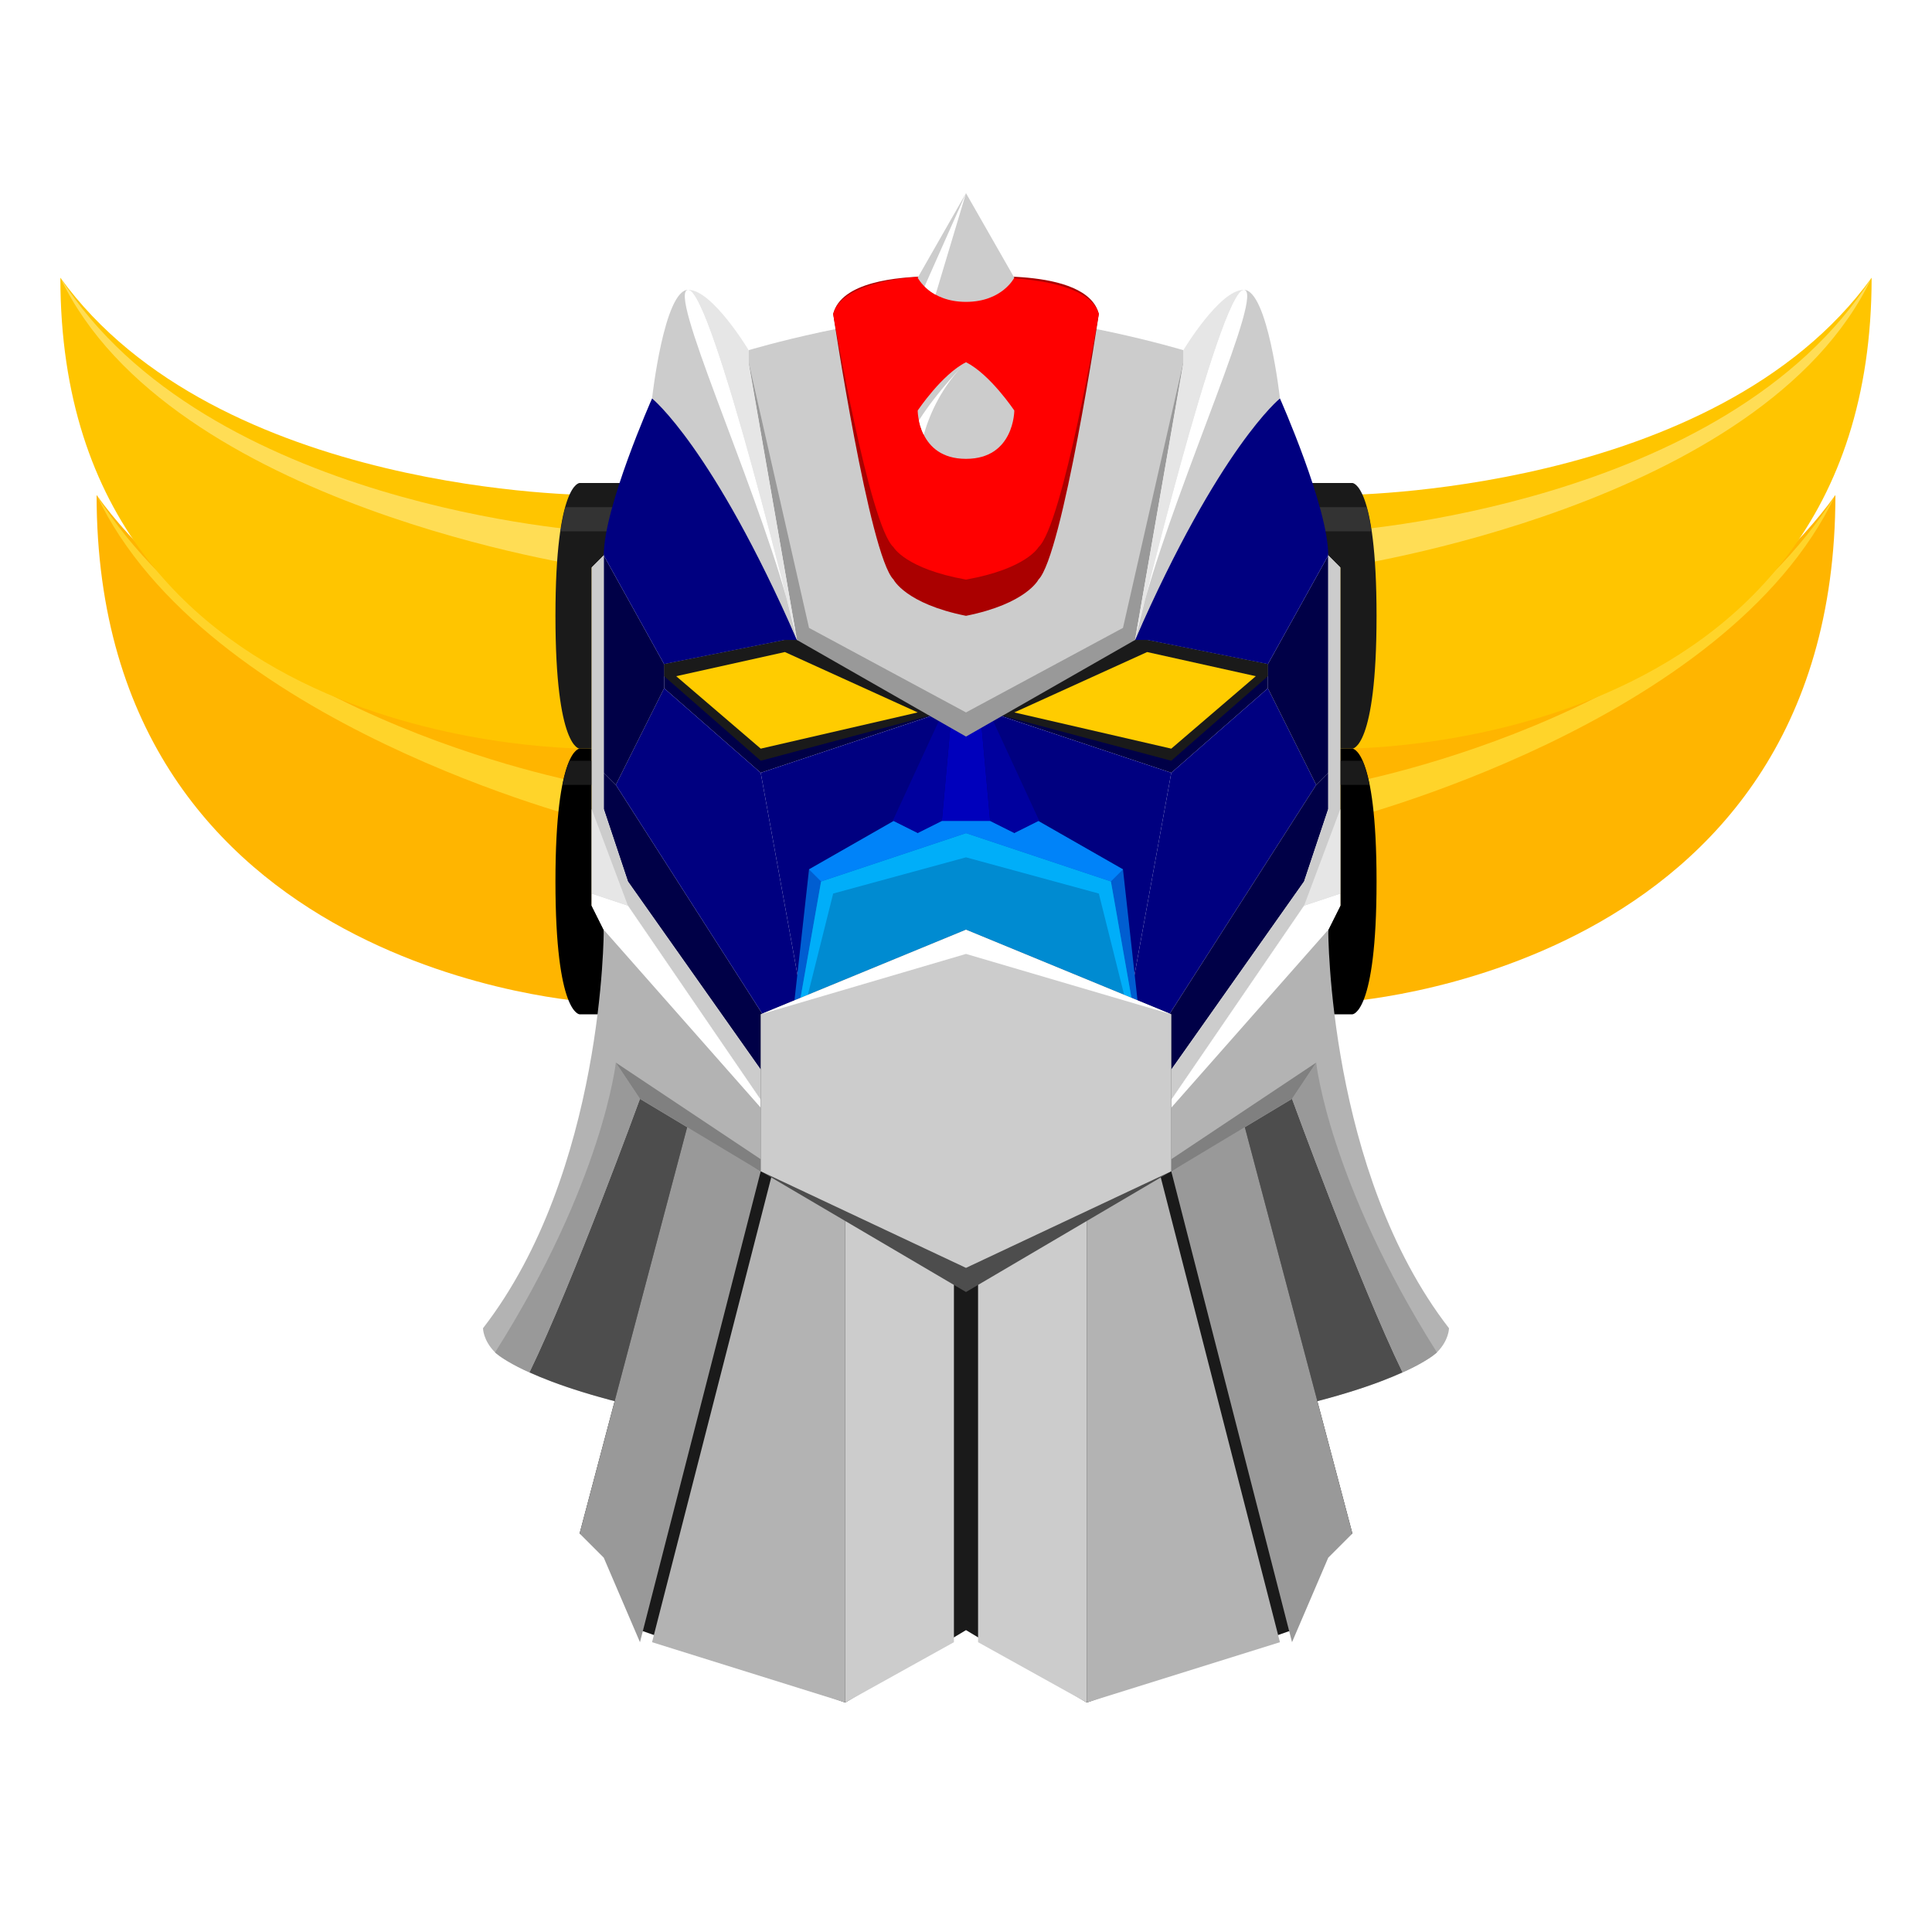 <?xml version="1.0" encoding="UTF-8" standalone="no"?>
<!-- Created with Inkscape (http://www.inkscape.org/) -->

<svg
   xmlns:dc="http://purl.org/dc/elements/1.1/"
   xmlns:cc="http://creativecommons.org/ns#"
   xmlns:rdf="http://www.w3.org/1999/02/22-rdf-syntax-ns#"
   xmlns:svg="http://www.w3.org/2000/svg"
   xmlns="http://www.w3.org/2000/svg"
   xmlns:sodipodi="http://sodipodi.sourceforge.net/DTD/sodipodi-0.dtd"
   xmlns:inkscape="http://www.inkscape.org/namespaces/inkscape"
   width="1280"
   height="1280"
   id="svg3802"
   version="1.1"
   inkscape:version="0.48.4 r9939"
   sodipodi:docname="grendizer.svg"
   style="enable-background:new"
   inkscape:export-filename="/media/Disk/Dropbox/grendizer.png"
   inkscape:export-xdpi="90"
   inkscape:export-ydpi="90">
  <defs
     id="defs3804" />
  <sodipodi:namedview
     id="base"
     pagecolor="#ffffff"
     bordercolor="#666666"
     borderopacity="1.0"
     inkscape:pageopacity="0.0"
     inkscape:pageshadow="2"
     inkscape:zoom="0.57320251"
     inkscape:cx="595.25638"
     inkscape:cy="710.17733"
     inkscape:document-units="px"
     inkscape:current-layer="layer2"
     showgrid="true"
     inkscape:showpageshadow="false"
     inkscape:window-width="1920"
     inkscape:window-height="1058"
     inkscape:window-x="0"
     inkscape:window-y="0"
     inkscape:window-maximized="1"
     inkscape:object-paths="true"
     inkscape:snap-intersection-paths="true"
     inkscape:object-nodes="true"
     inkscape:snap-smooth-nodes="true"
     inkscape:snap-midpoints="true"
     inkscape:snap-object-midpoints="false"
     inkscape:snap-center="false"
     inkscape:snap-nodes="true"
     showguides="true"
     inkscape:guide-bbox="true"
     fit-margin-top="0"
     fit-margin-left="0"
     fit-margin-right="0"
     fit-margin-bottom="0">
    <inkscape:grid
       type="xygrid"
       id="grid3820"
       empspacing="8"
       visible="true"
       enabled="true"
       snapvisiblegridlinesonly="true"
       originx="-776px"
       originy="160px" />
  </sodipodi:namedview>
  <g
     inkscape:groupmode="layer"
     id="layer2"
     inkscape:label="Layer 1"
     style="display:inline"
     transform="translate(-776,608)">
    <g
       id="g3114"
       style="stroke:none">
      <path
         sodipodi:nodetypes="cccc"
         inkscape:connector-curvature="0"
         id="path4374"
         d="m 1168.001,-112.004 0,168 c 0,0 -328,-17.85 -328,-336 104,144 328,168 328,168 z"
         style="fill:#ffb500;fill-opacity:1;stroke:none" />
      <path
         style="fill:#ffd42a;fill-opacity:1;stroke:none"
         d="m 1168,-88 0,24 c 0,0 -256.001,-63.996 -328,-216 95.999,152.004 328,192 328,192 z"
         id="path3108"
         inkscape:connector-curvature="0"
         sodipodi:nodetypes="cccc" />
    </g>
    <g
       id="g3110"
       style="stroke:none">
      <path
         style="fill:#ffc500;fill-opacity:1;stroke:none"
         d="m 1168.001,-280.004 0,168 c 0,0 -352,6.15 -352,-312 104,144 352,144 352,144 z"
         id="path4372"
         inkscape:connector-curvature="0"
         sodipodi:nodetypes="cccc" />
      <path
         sodipodi:nodetypes="cccc"
         inkscape:connector-curvature="0"
         id="path3106"
         d="m 1168,-256 0,24 c 0,0 -280,-40 -351.999,-192.004 C 912,-272 1168,-256 1168,-256 z"
         style="fill:#ffdd55;fill-opacity:1;stroke:none" />
    </g>
    <g
       id="g3920"
       transform="matrix(-1,0,0,1,2832,0)">
      <g
         id="g3922">
        <path
           style="fill:#1a1a1a;fill-opacity:1;stroke:none"
           d="m 1672,-112 -8,0 0,-120 -8,-8 -16,-48 32,0 c 0,0 16,0 16,88 0,88 -16,88 -16,88 z"
           id="path3924"
           inkscape:connector-curvature="0"
           sodipodi:nodetypes="ccccccsc" />
        <path
           transform="translate(776,-608)"
           id="path3926"
           d="m 905.406,336 -36.062,0 5.312,16 34,0 c -0.987,-6.611 -2.071,-11.882 -3.25,-16 z"
           style="fill:#333333;fill-opacity:1;stroke:none"
           inkscape:connector-curvature="0" />
      </g>
      <g
         id="g3928">
        <path
           inkscape:connector-curvature="0"
           id="path3930"
           d="m 1672,-112 -8,0 0,104 -8,16 -8,56 24,-3e-6 c 0,0 16,0 16,-88 C 1688,-112 1672,-112 1672,-112 z"
           style="fill:#000000;fill-opacity:1;stroke:none"
           sodipodi:nodetypes="ccccccsc" />
        <path
           transform="translate(776,-608)"
           id="path3932"
           d="m 902.625,504 -14.625,0 0,16 19.344,0 c -1.494,-7.472 -3.11,-12.506 -4.719,-16 z"
           style="fill:#1a1a1a;fill-opacity:1;stroke:none"
           inkscape:connector-curvature="0" />
      </g>
    </g>
    <g
       id="g3138"
       transform="matrix(-1,0,0,1,2832.001,0.004)">
      <path
         style="fill:#ffb500;fill-opacity:1;stroke:none"
         d="m 1168.001,-112.004 0,168 c 0,0 -328,-17.85 -328,-336 104,144 328,168 328,168 z"
         id="path3140"
         inkscape:connector-curvature="0"
         sodipodi:nodetypes="cccc" />
      <path
         sodipodi:nodetypes="cccc"
         inkscape:connector-curvature="0"
         id="path3142"
         d="m 1168,-88 0,24 c 0,0 -256.001,-63.996 -328,-216 95.999,152.004 328,192 328,192 z"
         style="fill:#ffd42a;fill-opacity:1;stroke:none" />
    </g>
    <g
       id="g3132"
       transform="matrix(-1,0,0,1,2832.001,0.004)">
      <path
         sodipodi:nodetypes="cccc"
         inkscape:connector-curvature="0"
         id="path3134"
         d="m 1168.001,-280.004 0,168 c 0,0 -352,6.15 -352,-312 104,144 352,144 352,144 z"
         style="fill:#ffc500;fill-opacity:1;stroke:none" />
      <path
         style="fill:#ffdd55;fill-opacity:1;stroke:none"
         d="m 1168,-256 0,24 c 0,0 -280,-40 -351.999,-192.004 C 912,-272 1168,-256 1168,-256 z"
         id="path3136"
         inkscape:connector-curvature="0"
         sodipodi:nodetypes="cccc" />
    </g>
    <g
       id="g3909">
      <g
         id="g3901">
        <path
           sodipodi:nodetypes="ccccccsc"
           inkscape:connector-curvature="0"
           id="path4251"
           d="m 1672,-112 -8,0 0,-120 -8,-8 -16,-48 32,0 c 0,0 16,0 16,88 0,88 -16,88 -16,88 z"
           style="fill:#1a1a1a;fill-opacity:1;stroke:none" />
        <path
           style="fill:#333333;fill-opacity:1;stroke:none"
           d="M 905.406 336 L 869.344 336 L 874.656 352 L 908.656 352 C 907.67 345.389 906.585 340.118 905.406 336 z "
           id="path3890"
           transform="translate(776,-608)" />
      </g>
      <g
         id="g3905">
        <path
           sodipodi:nodetypes="ccccccsc"
           style="fill:#000000;fill-opacity:1;stroke:none"
           d="m 1672,-112 -8,0 0,104 -8,16 -8,56 24,-3e-6 c 0,0 16,0 16,-88 C 1688,-112 1672,-112 1672,-112 z"
           id="path4249"
           inkscape:connector-curvature="0" />
        <path
           style="fill:#1a1a1a;fill-opacity:1;stroke:none"
           d="M 902.625 504 L 888 504 L 888 520 L 907.344 520 C 905.85 512.528 904.234 507.494 902.625 504 z "
           id="path3895"
           transform="translate(776,-608)" />
      </g>
    </g>
    <g
       id="g3079">
      <path
         sodipodi:nodetypes="ccccccccccccccccc"
         inkscape:connector-curvature="0"
         id="path3928"
         d="M 1192.001,-8.004 1168,-16 l 0,8 8.001,15.996 c 0,0 0.315,160.226 -80,264 0,0 0,8 8,16 0,0 48,48 312,64 264,-16 312,-64 312,-64 8,-8 8,-16 8,-16 -80.314,-103.774 -80,-264 -80,-264 L 1664,-8 l 0,-8 -23.999,7.996 L 1536,144 1416.001,143.996 1296,144 z"
         style="fill:#b3b3b3;stroke:none" />
      <path
         inkscape:connector-curvature="0"
         id="path3929"
         d="m 1705.219,301.219 c -3.587,-7.378 -7.412,-15.728 -11.375,-24.719 -3.964,-8.99 -8.052,-18.622 -12.156,-28.5 -8.209,-19.756 -16.485,-40.568 -23.844,-59.531 C 1650.485,169.506 1644.029,152.378 1639.406,140 1634.784,127.622 1632,120 1632,120 l -80,48 -272,0 -80,-48 c 0,0 -2.784,7.622 -7.406,20 -4.623,12.378 -11.079,29.506 -18.438,48.469 -7.359,18.963 -15.635,39.775 -23.844,59.531 -4.105,9.878 -8.193,19.51 -12.156,28.5 -3.964,8.99 -7.788,17.34 -11.375,24.719 33.933,15.417 113.686,40.143 289.219,50.781 175.517,-10.637 255.28,-35.364 289.219,-50.781 z"
         style="fill:#4d4d4d;stroke:none" />
    </g>
    <g
       id="g4124"
       style="stroke:none">
      <path
         sodipodi:nodetypes="ccccccccccccccc"
         inkscape:connector-curvature="0"
         id="path4162"
         d="m 1232.001,135.996 -72,272 16,8 24,56 136,48 80,-48 80,48 136,-48 24,-56 16,-8 -72,-272 -48,32 -136,0 -136,0 z"
         style="fill:#1a1a1a;stroke:none" />
      <path
         sodipodi:nodetypes="cccccc"
         inkscape:connector-curvature="0"
         id="path3950"
         d="m 1232,136 48,32 -80,312 -24,-56 -16,-16 z"
         style="fill:#999999;fill-opacity:1;stroke:none" />
      <path
         sodipodi:nodetypes="ccccc"
         inkscape:connector-curvature="0"
         id="path3960"
         d="m 1288,168 -80,312 128,40 c 0,-117.333 0,-234.667 0,-352 z"
         style="fill:#b3b3b3;fill-opacity:1;stroke:none" />
      <path
         inkscape:connector-curvature="0"
         id="path3962"
         d="m 1336,168 0,352 72,-40 0,-312 z"
         style="fill:#cccccc;fill-opacity:1;stroke:none" />
      <path
         style="fill:#999999;fill-opacity:1;stroke:none"
         d="m 1600,136 -48,32 80,312 24,-56 16,-16 z"
         id="path3968"
         inkscape:connector-curvature="0"
         sodipodi:nodetypes="cccccc" />
      <path
         style="fill:#b3b3b3;fill-opacity:1;stroke:none"
         d="m 1544,168 80,312 -128,40 c 0,-117.333 0,-234.667 0,-352 z"
         id="path3970"
         inkscape:connector-curvature="0"
         sodipodi:nodetypes="ccccc" />
      <path
         style="fill:#cccccc;fill-opacity:1;stroke:none"
         d="m 1496,168 0,352 -72,-40 0,-312 z"
         id="path3972"
         inkscape:connector-curvature="0" />
    </g>
    <g
       style="stroke:none"
       id="g3931">
      <path
         inkscape:connector-curvature="0"
         id="path3935"
         d="m 1104.001,287.996 c 0,0 0.734,0.75 2.562,2.094 1.828,1.344 4.75,3.281 9.062,5.656 2.156,1.188 4.662,2.488 7.562,3.875 1.049,0.501 2.44,1.07 3.594,1.594 28.693,-59.027 73.219,-181.219 73.219,-181.219 l -16,-24 c 0,0 -8.388,78.709 -80,192 z"
         style="fill:#999999;stroke:none" />
      <path
         inkscape:connector-curvature="0"
         style="fill:#999999;fill-opacity:1;stroke:none"
         d="m 1728.001,287.996 c 0,0 -0.734,0.75 -2.562,2.094 -1.828,1.344 -4.75,3.281 -9.062,5.656 -2.156,1.188 -4.662,2.488 -7.562,3.875 -1.049,0.501 -2.44,1.07 -3.594,1.594 -28.693,-59.027 -73.219,-181.219 -73.219,-181.219 l 16,-24 c 0,0 8.388,78.709 80,192 z"
         id="path3946" />
      <path
         transform="translate(776,-608)"
         inkscape:connector-curvature="0"
         id="path3913"
         d="m 408,704 16,24 80,48 272,0 80,-48 16,-24 -96,64 -272,0 z"
         style="fill:#808080;fill-opacity:1;stroke:none" />
    </g>
    <path
       style="fill:#000047;fill-opacity:1;stroke:none"
       d="m 1296.001,-184.004 -80,16 0,16 64,56 120,-40 16,0 16,0 120,40 64,-56 0,-16 -80,-16 -8,0 -112,24 -112,-24 -8,0 z"
       id="path4140"
       inkscape:connector-curvature="0" />
    <path
       style="fill:#000047;fill-opacity:1;stroke:none"
       d="M 1176.001,-96.004 1176,-72 l 16.001,47.996 96,136 L 1312,112 1184.001,-88.004 z"
       id="path4100"
       inkscape:connector-curvature="0"
       sodipodi:nodetypes="ccccccc" />
    <path
       style="fill:#000080;stroke:none"
       d="m 1400.001,-136.004 -120,40 32,176 104,40 104,-40 32,-176 -120,-40 -16,0 -16,0 z"
       id="path3881"
       inkscape:connector-curvature="0" />
    <path
       style="fill:#000080;stroke:none"
       d="m 1280.001,-96.004 -64,-56 -32,64 L 1312,112 l 9e-4,-32.004 z"
       id="path3910"
       inkscape:connector-curvature="0"
       sodipodi:nodetypes="cccccc" />
    <path
       style="fill:#000047;fill-opacity:1;stroke:none"
       d="m 1216.001,-168.004 0,16 -32,64 -8,-8 0,-144 z"
       id="path3912"
       inkscape:connector-curvature="0" />
    <path
       inkscape:connector-curvature="0"
       id="path3916"
       d="m 1552.001,-96.004 64,-56 32,64 L 1520,112 l 9e-4,-32.004 z"
       style="fill:#000080;fill-opacity:1;stroke:none"
       sodipodi:nodetypes="cccccc" />
    <path
       inkscape:connector-curvature="0"
       id="path3918"
       d="m 1616.001,-168.004 0,16 32,64 8,-8 0,-144 z"
       style="fill:#000047;fill-opacity:1;stroke:none" />
    <g
       id="g3097"
       style="stroke:none">
      <path
         inkscape:connector-curvature="0"
         id="path3914"
         d="m 1216.001,-168.004 80,-16 8,0 -64,-152 -32,-8 c 0,0 -32,72 -32,104 z"
         style="fill:#000080;stroke:none" />
      <path
         style="fill:#000080;fill-opacity:1;stroke:none"
         d="m 1616.001,-168.004 -80,-16 -8,0 64,-152 32,-8 c 0,0 32,72 32,104 z"
         id="path3920"
         inkscape:connector-curvature="0" />
    </g>
    <path
       sodipodi:nodetypes="ccccccc"
       inkscape:connector-curvature="0"
       id="path4102"
       d="M 1656.001,-96.004 1656,-72 l -15.999,47.996 -96,136 L 1520,112 1648.001,-88.004 z"
       style="fill:#000047;fill-opacity:1;stroke:none" />
    <path
       style="fill:#0000bc;fill-opacity:1;stroke:none"
       d="m 1416.001,-160.004 -8,8 -8,88 16,24 16,-24 -8,-88 z"
       id="path3870"
       inkscape:connector-curvature="0"
       sodipodi:nodetypes="ccccccc" />
    <path
       style="fill:#00009e;fill-opacity:1;stroke:none"
       d="m 1416.001,-40.004 -56,-8 48,-104 -8,88 z"
       id="path3875"
       inkscape:connector-curvature="0"
       sodipodi:nodetypes="ccccc" />
    <path
       inkscape:connector-curvature="0"
       id="path3877"
       d="m 1416.001,-40.004 56,-8 -48,-104 8,88 z"
       style="fill:#00009e;fill-opacity:1;stroke:none"
       sodipodi:nodetypes="ccccc" />
    <path
       style="fill:#1a1a1a;stroke:none"
       d="m 1528.001,-184.004 8,0 80,16 0,8 -64,56 -120,-32 z"
       id="path4145"
       inkscape:connector-curvature="0" />
    <path
       inkscape:connector-curvature="0"
       id="path4147"
       d="m 1304.001,-184.004 -8,0 -80,16 0,8 64,56 120,-32 z"
       style="fill:#1a1a1a;stroke:none" />
    <g
       id="g3892"
       style="stroke:none">
      <path
         inkscape:connector-curvature="0"
         id="path3063"
         d="m 1384.001,-136.004 -88,-40 -72,16 56,48 z"
         style="fill:#ffcc00;stroke:none" />
      <path
         style="fill:#ffcc00;stroke:none"
         d="m 1448.001,-136.004 88,-40 72,16 -56,48 z"
         id="path3899"
         inkscape:connector-curvature="0" />
    </g>
    <g
       id="g3055"
       style="stroke:none">
      <path
         sodipodi:nodetypes="scccccccs"
         inkscape:connector-curvature="0"
         style="fill:#999999;stroke:none"
         d="m 1416.001,-400.004 c -64,0 -144,24.727 -144,24.727 l 0,8.242 32,183.03 112,64 112,-64 32,-183.03 0,-8.242 c 0,0 -80,-24.727 -144,-24.727 z"
         id="path3891" />
      <path
         inkscape:connector-curvature="0"
         id="path3067"
         d="m 1416.001,-400.004 c -64,0 -144,24 -144,24 l 0,8 40,176 104,56 104,-56 40,-176 0,-8 c 0,0 -80,-24 -144,-24 z"
         style="fill:#cccccc;stroke:none"
         sodipodi:nodetypes="scccccccs" />
    </g>
    <path
       style="fill:#aa0000;stroke:none"
       d="m 1393.813,-424.879 c -24.307,0.113 -60.562,3.875 -65.812,24.875 0,0 24,160 40,176 0,0 8,16 48,24 40,-8 48,-24 48,-24 16,-16 40,-176 40,-176 -8,-32 -88,-24 -88,-24 0,0 -9.455,-0.934 -22.188,-0.875 z"
       id="path3058"
       inkscape:connector-curvature="0" />
    <path
       id="path3889"
       d="m 1393.813,-424.881 c -24.307,0.101 -60.562,6.118 -65.812,24.876 0,0 24,140.269 40,154.561 0,0 8,14.292 48,21.439 40,-7.146 48,-21.439 48,-21.439 16,-14.293 40,-154.561 40,-154.561 -8,-28.585 -88,-24.095 -88,-24.095 0,0 -9.455,-0.834 -22.188,-0.782 z"
       style="fill:#ff0000;stroke:none"
       inkscape:connector-curvature="0"
       sodipodi:nodetypes="sccccccs" />
    <g
       id="g3043"
       style="stroke:none">
      <path
         inkscape:connector-curvature="0"
         id="path3049"
         d="m 1416.001,-480.004 -32,56 c 0,0 8,16 32,16 24,0 32,-16 32,-16 l -32,-56 z"
         style="fill:#cccccc;stroke:none" />
      <path
         id="path4006"
         d="m 1416.001,-480.004 -27.438,61.75 c 0.744,0.737 1.481,1.485 2.438,2.25 1.25,1 2.672,2 4.312,2.938 0.157,0.09 0.37,0.161 0.531,0.25 l 20.156,-67.188 z"
         style="fill:#ffffff;stroke:none"
         inkscape:connector-curvature="0" />
    </g>
    <g
       id="g3047"
       style="stroke:none">
      <path
         id="path3905"
         d="m 1416.001,-368.004 c -16,8 -32,32 -32,32 0,0 0,32 32,32 32,0 32,-32 32,-32 0,0 -16,-24 -32,-32 z"
         style="fill:#cccccc;stroke:none"
         inkscape:connector-curvature="0" />
      <path
         id="path3999"
         d="m 1416.001,-368.004 c 0,0 -18.774,18.853 -31.156,38.469 0.233,1.165 0.443,2.319 0.844,3.656 0.562,1.875 1.312,3.875 2.312,5.875 4,-14 12,-32 28,-48 z"
         style="fill:#ffffff;stroke:none"
         inkscape:connector-curvature="0" />
    </g>
    <path
       inkscape:connector-curvature="0"
       id="path4187"
       d="m 1176,-240 -8,8 0,216 24,8 104,152 240,0 104,-152 24,-8 0,-216 -8,-8 0,144 0,24 -16,48 -96,136 -24,0 0,-32 -104,40 -104,-40 0,32 -24,0 -96,-136 -16,-48 0,-24 0,-144 z"
       style="fill:#cccccc;stroke:none" />
    <g
       id="g3070"
       style="stroke:none">
      <path
         inkscape:connector-curvature="0"
         id="path3095"
         d="m 1272.001,-376.004 c 0,0 -24,-40 -40,-40 -16,0 56,152 72,232 l -32,-184 z"
         style="fill:#e6e6e6;stroke:none" />
      <path
         inkscape:connector-curvature="0"
         id="path3077"
         d="m 1208.001,-344.004 c 0,0 8,-72 24,-72 16,0 72,232 72,232 -56,-128 -96,-160 -96,-160 z"
         style="fill:#cccccc;stroke:none" />
      <path
         transform="translate(776,-608)"
         id="path3068"
         d="M 456 192 C 441.637 192 498.077 314.346 521.375 397.281 C 520.232 392.696 520.446 393.47 519 387.75 C 516.25 376.875 513 364.188 509.438 350.594 C 505.875 337 502 322.5 498 308 C 494 293.5 489.875 279 485.812 265.406 C 481.75 251.812 477.75 239.125 474 228.25 C 472.125 222.812 470.32 217.824 468.594 213.406 C 466.867 208.988 465.219 205.141 463.688 201.969 C 462.156 198.797 460.727 196.293 459.438 194.594 C 458.793 193.744 458.2 193.095 457.625 192.656 C 457.05 192.217 456.5 192 456 192 z "
         style="fill:#ffffff;stroke:none" />
    </g>
    <g
       id="g3075"
       transform="matrix(-1,0,0,1,2832.001,0.004)"
       style="stroke:none">
      <path
         style="fill:#e6e6e6;stroke:none"
         d="m 1272.001,-376.004 c 0,0 -24,-40 -40,-40 -16,0 56,152 72,232 l -32,-184 z"
         id="path3078"
         inkscape:connector-curvature="0" />
      <path
         style="fill:#cccccc;stroke:none"
         d="m 1208.001,-344.004 c 0,0 8,-72 24,-72 16,0 72,232 72,232 -56,-128 -96,-160 -96,-160 z"
         id="path3080"
         inkscape:connector-curvature="0" />
      <path
         style="fill:#ffffff;stroke:none"
         d="m 456,192 c -14.363,0 42.077,122.346 65.375,205.281 -1.143,-4.585 -0.929,-3.811 -2.375,-9.531 -2.75,-10.875 -6,-23.562 -9.562,-37.156 C 505.875,337 502,322.5 498,308 494,293.5 489.875,279 485.812,265.406 481.75,251.812 477.75,239.125 474,228.25 c -1.875,-5.438 -3.68,-10.426 -5.406,-14.844 -1.727,-4.418 -3.375,-8.266 -4.906,-11.438 -1.531,-3.172 -2.961,-5.676 -4.25,-7.375 -0.645,-0.85 -1.237,-1.499 -1.812,-1.938 C 457.05,192.217 456.5,192 456,192 z"
         id="path3082"
         transform="translate(776,-608)"
         inkscape:connector-curvature="0" />
    </g>
    <g
       id="g3918"
       style="stroke:none">
      <path
         inkscape:connector-curvature="0"
         id="path3865"
         d="M 1400.001,-64.004 1384,-56 1368,-64 1312.001,-32.004 1296,112 l 16,0 104.001,7.996 L 1520,112 1536,112 1520.001,-32.004 1464,-64 l -16,8 -15.999,-8.004 -16,0 z"
         style="fill:#005ed1;fill-opacity:1;stroke:none"
         sodipodi:nodetypes="ccccccccccccccc" />
      <path
         sodipodi:nodetypes="ccccccccc"
         inkscape:connector-curvature="0"
         id="path3089"
         d="m 1416.001,-56.004 -96,32 L 1296,112 l 16,0 104,56 104,-56 16,0 -23.999,-136.004 z"
         style="fill:#008bd1;fill-opacity:1;stroke:none" />
      <path
         style="fill:#00aef9;fill-opacity:1;stroke:none"
         d="m 1416.001,-56.004 -96,32 L 1296,112 l 32,-128 88,-24 88,24 32,128 -23.999,-136.004 z"
         id="path3148"
         inkscape:connector-curvature="0"
         sodipodi:nodetypes="ccccccccc" />
    </g>
    <g
       id="g3076">
      <path
         sodipodi:nodetypes="cccccc"
         transform="translate(776,-608)"
         inkscape:connector-curvature="0"
         id="path3923"
         d="m 416,600 -24,-8 0,8 8,16 120,136 z"
         style="fill:#ffffff;stroke:none" />
      <path
         style="fill:#ffffff;stroke:none"
         d="m 1640,-8 24,-8 0,8 -8,16 -120,136 z"
         id="path3925"
         inkscape:connector-curvature="0"
         sodipodi:nodetypes="cccccc" />
    </g>
    <g
       id="g3095"
       style="stroke:none">
      <g
         id="g3889"
         style="stroke:none">
        <path
           inkscape:connector-curvature="0"
           id="path4098"
           d="m 1416.001,7.996 -136,56 0,104 136,80 136,-80 0,-104 z"
           style="fill:#4d4d4d;stroke:none"
           sodipodi:nodetypes="ccccccc" />
      </g>
      <path
         inkscape:connector-curvature="0"
         id="path3084"
         d="m 1416.001,7.996 -136,56 0,104 136,64 136,-64 0,-104 -136,-56 z"
         style="fill:#cccccc;stroke:none" />
      <path
         transform="translate(776,-608)"
         id="path3090"
         d="M 640,616 504,672 640,632 776,672 640,616 z"
         style="fill:#ffffff;stroke:none"
         inkscape:connector-curvature="0" />
    </g>
    <path
       style="fill:#e6e6e6;stroke:none;stroke-width:1px;stroke-linecap:butt;stroke-linejoin:miter;stroke-opacity:1;fill-opacity:1"
       d="m 416,600 -24,-64 0,56 z"
       id="path3069"
       inkscape:connector-curvature="0"
       transform="translate(776,-608)" />
    <path
       inkscape:connector-curvature="0"
       id="path3071"
       d="m 1640,-8 24,-64 0,56 z"
       style="fill:#e6e6e6;fill-opacity:1;stroke:none" />
    <path
       style="fill:#0083f9;stroke:none;stroke-width:1px;stroke-linecap:butt;stroke-linejoin:miter;stroke-opacity:1;fill-opacity:1"
       d="m 544,584 -8,-8 56,-32 16,8 16,-8 32,0 16,8 16,-8 56,32 -8,8 -96,-32 z"
       id="path3083"
       inkscape:connector-curvature="0"
       transform="translate(776,-608)" />
  </g>
</svg>
